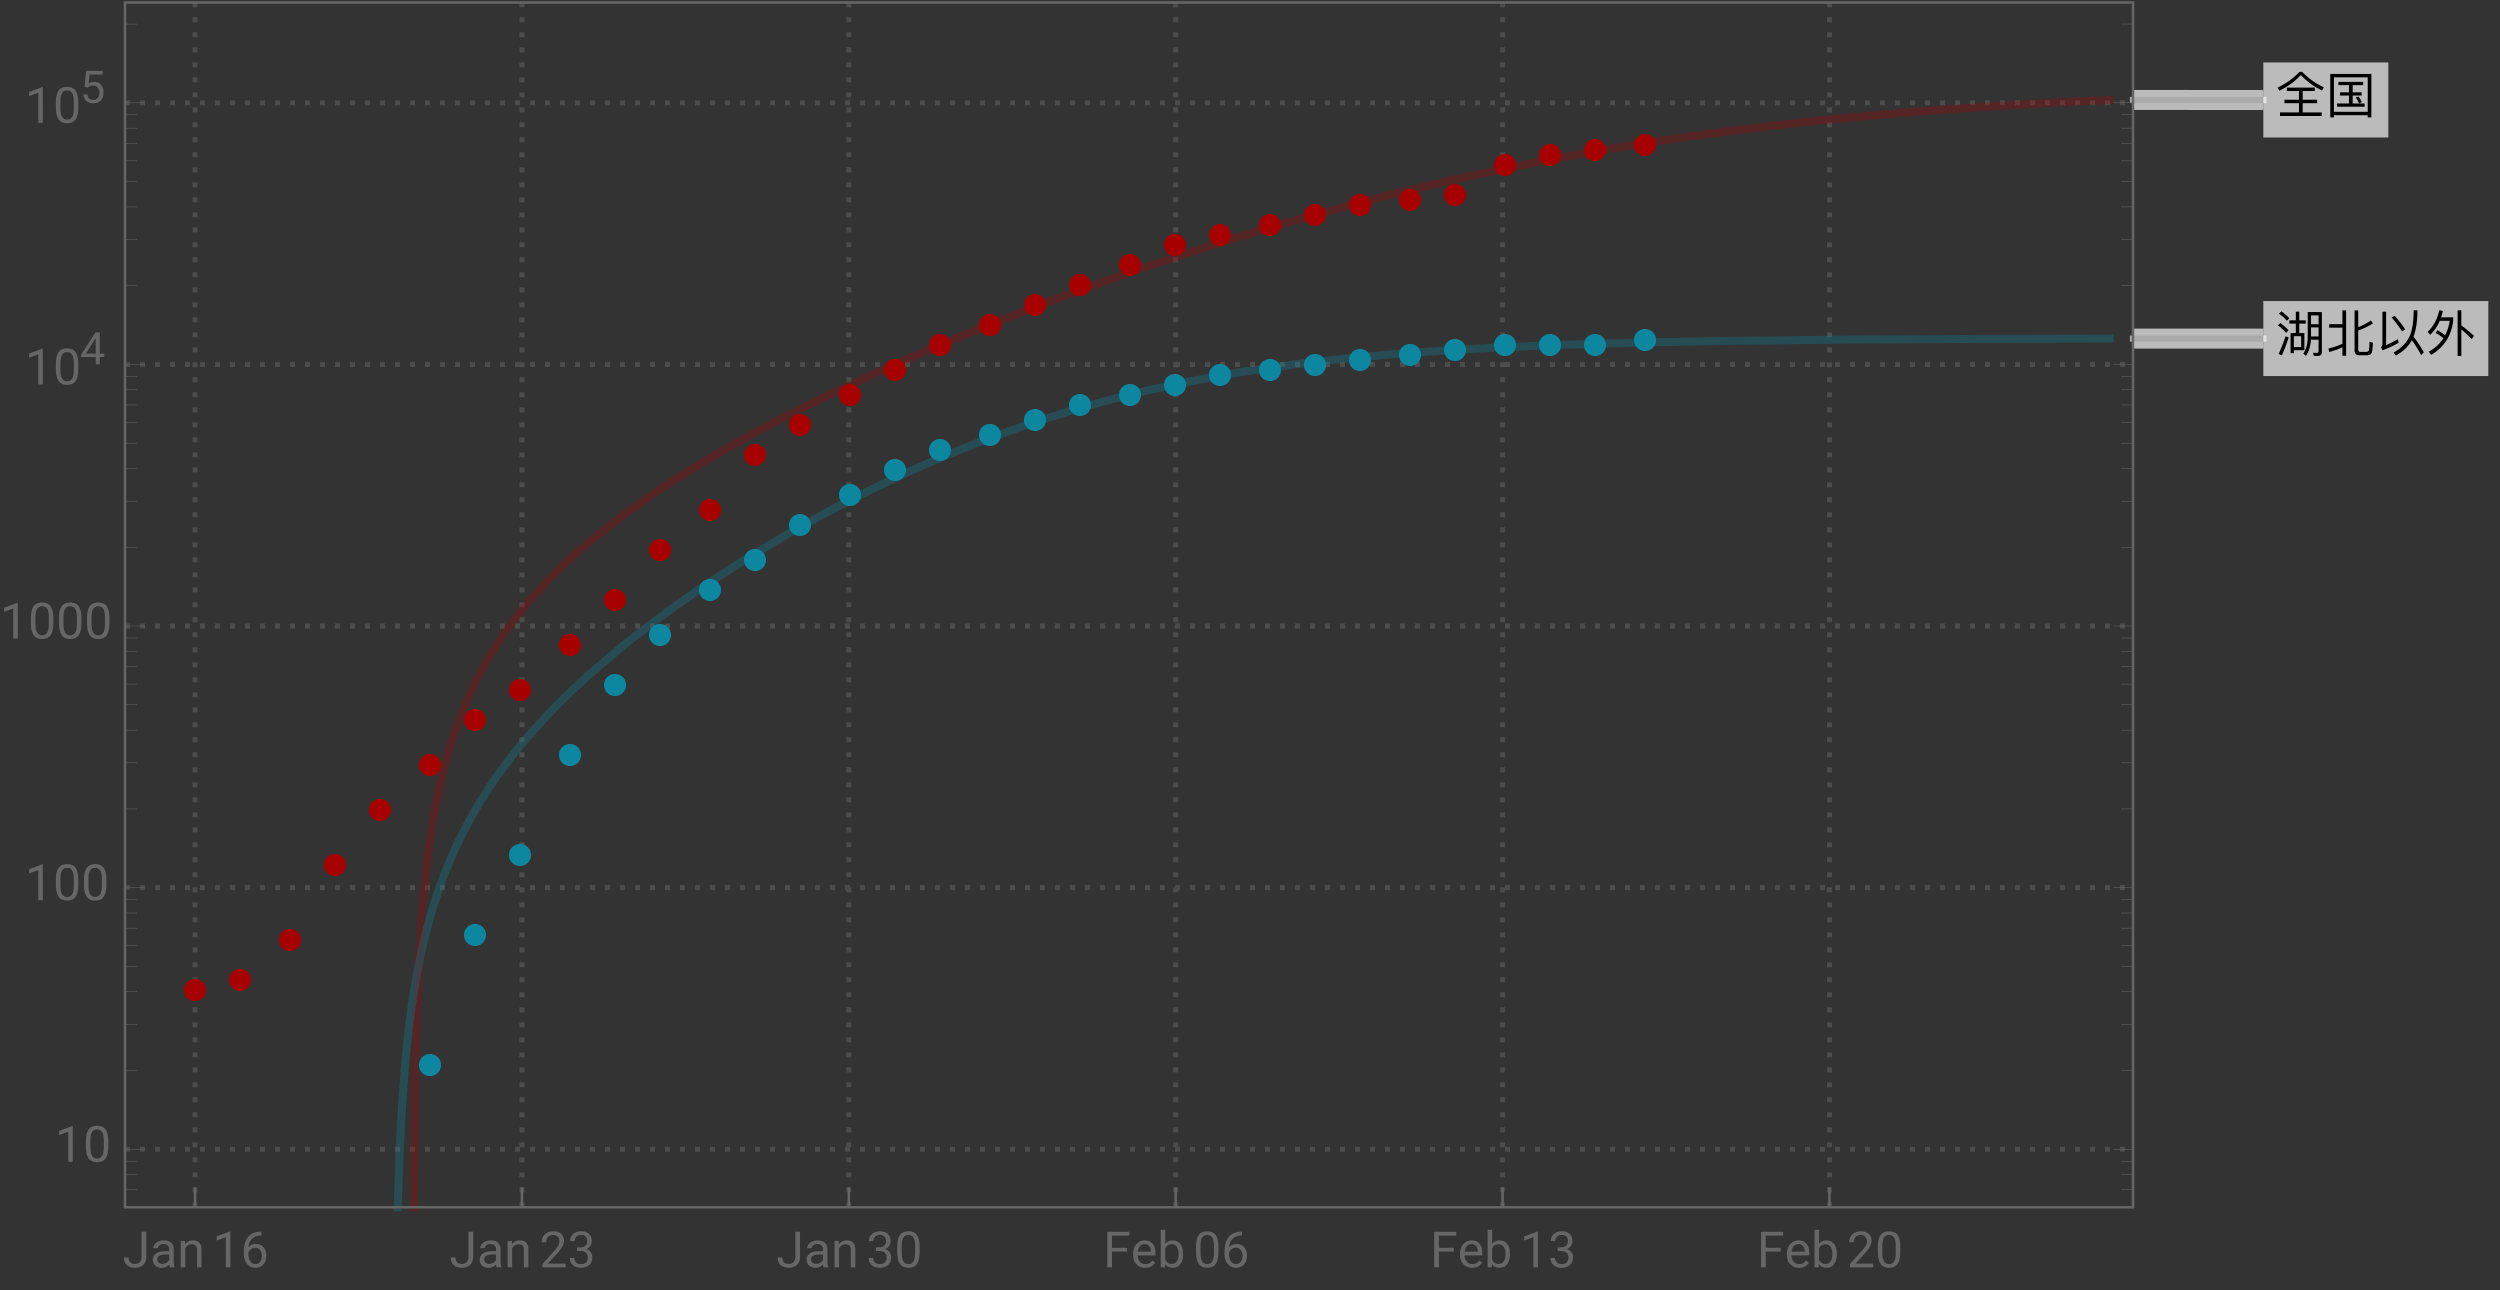 <svg xmlns="http://www.w3.org/2000/svg" xmlns:xlink="http://www.w3.org/1999/xlink" width="500pt" height="344" viewBox="0 0 500 258"><rect x="0" y="0" width="500" height="258" fill="#333333" stroke="none"/><defs><symbol overflow="visible" id="a"><path d="M4.738-8.14C3.578-6.88 2.121-5.82.36-4.97l.352.63C2.48-5.23 3.91-6.282 5-7.49c1.18 1.272 2.59 2.3 4.25 3.1l.36-.64a14.128 14.128 0 01-4.348-3.11zM2.211-4.98v.69h2.418v1.74H1.73v.69h2.9v1.848H.839V.7h8.333v-.71h-3.8v-1.85h2.89v-.692h-2.89V-4.29h2.417v-.691zm0 0"/></symbol><symbol overflow="visible" id="b"><path d="M2.52-6.121v.652h2.109v1.438h-1.79v.64h1.79v1.59H2.25v.66h5.512v-.66h-2.39v-1.59H7.16v-.64H5.371V-5.47H7.47v-.652zm6.59-1.59H.89V.98h.731V.55H8.38v.43h.73zM1.62-.129V-7.03h6.76v6.9zm4.93-3.05l-.57.19c.238.329.46.72.66 1.169l.558-.258A6.323 6.323 0 006.55-3.18zm0 0"/></symbol><symbol overflow="visible" id="c"><path d="M7.04-4.73h1.51v1.808H7.04zm1.51-.63H7.04v-1.78h1.51zM7.02-2.28h1.53v2.22c0 .278-.12.43-.35.43-.24 0-.49-.02-.759-.043l.168.64h.79C8.94.969 9.21.7 9.21.173V-7.8H6.379v5.082C6.359-1.422 6.07-.339 5.5.5l.52.46c.59-.839.921-1.92 1-3.241zm-5.9-5.67l-.492.46c.68.5 1.21.977 1.59 1.419l.5-.489A11.92 11.92 0 001.12-7.95zm-.2 2.34l-.491.46c.691.53 1.231 1.03 1.621 1.49l.5-.488c-.44-.48-.991-.973-1.628-1.461zm1.03 2.649A33.47 33.47 0 01.56.58l.652.28c.5-1.12.95-2.308 1.36-3.57zm3.762-.64H4.69V-5.5h1.297v-.648H4.691v-1.73H4v1.73H2.7v.648H4v1.898H2.95V.41h.66v-.59h2.1zM3.61-.801v-2.18h1.46V-.8zm0 0"/></symbol><symbol overflow="visible" id="d"><path d="M3.32-8.14v2.769H.672v.691H3.32v3.211c-.89.418-1.82.739-2.8.957L.69.2c.93-.258 1.809-.57 2.63-.949V.93h.738v-9.07zM8.22.84c.43 0 .73-.121.89-.36.16-.25.262-.96.32-2.128l-.679-.223c-.031 1.02-.09 1.61-.172 1.793C8.48.078 8.32.16 8.102.16h-1.25c-.25 0-.372-.148-.372-.43v-3.84c.93-.32 1.91-.788 2.95-1.421l-.418-.59c-.82.57-1.66 1.012-2.532 1.332v-3.352h-.73v7.98c0 .661.309 1 .941 1zm0 0"/></symbol><symbol overflow="visible" id="e"><path d="M3.77-7.078l-.598.367C4.05-5.68 4.738-4.75 5.25-3.91l.61-.417c-.481-.781-1.18-1.703-2.09-2.75zM7.21-2.18C7.97-1.129 8.579-.14 9.05.8l.552-.55a22.006 22.006 0 00-2.07-3.121c.058-.149.109-.3.16-.45.417-1.32.628-2.917.628-4.82h-.75c-.011 1.93-.218 3.52-.64 4.77-.551 1.48-1.68 2.7-3.38 3.68l.481.59C5.488.058 6.551-.97 7.211-2.18zM1.29-.14c1.17-.43 2.269-.938 3.288-1.532l-.2-.7c-.769.462-1.538.852-2.32 1.173v-6.68H1.32v6.508c0 .23-.09.41-.27.55zm0 0"/></symbol><symbol overflow="visible" id="f"><path d="M6.36-8.148V.988h.742v-5.316c.578.457 1.27 1.11 2.09 1.93l.437-.66c-.86-.77-1.7-1.462-2.527-2.07v-3.02zM2.32-4.18l-.379.559A7.882 7.882 0 013.52-2.56C2.82-1.48 1.84-.579.59.141l.488.609C3.68-.8 5.141-3.09 5.48-6.121v-.629H3.05c.141-.41.259-.84.36-1.29l-.719-.12c-.402 1.8-1.18 3.238-2.32 4.3l.488.61c.801-.738 1.45-1.672 1.93-2.809h1.98a9.025 9.025 0 01-.917 2.93 8.296 8.296 0 00-1.532-1.05zm0 0"/></symbol><symbol overflow="visible" id="g"><path d="M3.805-7.11h.941v5.036c0 .68-.203 1.21-.613 1.597-.406.383-.953.575-1.633.575-.707 0-1.258-.18-1.648-.543-.395-.36-.594-.867-.594-1.516h.937c0 .406.114.723.336.95.223.23.547.343.969.343.387 0 .7-.121.941-.367.239-.246.36-.586.364-1.028zm0 0"/></symbol><symbol overflow="visible" id="h"><path d="M3.945 0c-.05-.105-.093-.29-.125-.555-.422.434-.922.653-1.507.653-.52 0-.946-.149-1.282-.442a1.438 1.438 0 01-.5-1.12c0-.552.211-.977.63-1.282.417-.305 1.007-.457 1.765-.457h.879v-.414c0-.317-.094-.567-.285-.754-.188-.188-.465-.281-.833-.281-.324 0-.593.082-.812.242-.219.164-.328.36-.328.59H.64c0-.262.093-.516.28-.762.188-.246.442-.441.763-.582.32-.145.671-.219 1.054-.219.61 0 1.086.153 1.434.457.344.305.523.727.535 1.258v2.434c0 .484.063.87.184 1.156V0zm-1.5-.688c.285 0 .555-.074.805-.218a1.35 1.35 0 00.555-.574v-1.083h-.711c-1.106 0-1.656.325-1.656.97 0 .284.093.507.28.663.188.16.43.243.727.243zm0 0"/></symbol><symbol overflow="visible" id="i"><path d="M1.54-5.281l.026.664a1.93 1.93 0 011.582-.766c1.118 0 1.68.633 1.692 1.89V0h-.902v-3.496c-.004-.379-.094-.664-.262-.844-.172-.183-.438-.273-.801-.273-.293 0-.55.078-.77.234a1.59 1.59 0 00-.52.613V0h-.9v-5.281zm0 0"/></symbol><symbol overflow="visible" id="j"><path d="M3.559 0h-.907v-6.02l-1.824.668v-.82l2.59-.973h.14zm0 0"/></symbol><symbol overflow="visible" id="k"><path d="M4.137-7.113v.765h-.168c-.703.012-1.262.223-1.68.625-.414.403-.656.973-.723 1.703.375-.43.887-.644 1.536-.644.617 0 1.113.219 1.48.656.371.438.555 1 .555 1.688 0 .734-.2 1.32-.598 1.757-.398.442-.934.66-1.605.66-.68 0-1.23-.261-1.653-.784C.855-1.212.645-1.883.645-2.704v-.348c0-1.308.277-2.308.835-3 .56-.691 1.391-1.047 2.497-1.062zM2.949-3.91c-.308 0-.594.09-.855.277a1.446 1.446 0 00-.54.7v.331c0 .586.13 1.059.395 1.414.262.36.59.54.985.54.406 0 .726-.153.96-.45.231-.3.348-.691.348-1.175 0-.489-.117-.887-.351-1.188a1.14 1.14 0 00-.942-.45zm0 0"/></symbol><symbol overflow="visible" id="l"><path d="M5.25 0H.59v-.648l2.46-2.735c.364-.414.618-.75.755-1.008.14-.257.21-.527.21-.804 0-.371-.113-.676-.34-.914-.222-.239-.523-.356-.898-.356-.449 0-.797.13-1.047.383-.25.254-.37.613-.37 1.066H.452c0-.652.211-1.183.633-1.586.422-.402.984-.605 1.691-.605.66 0 1.184.172 1.567.52.386.347.578.808.578 1.382 0 .703-.445 1.535-1.336 2.5L1.68-.738h3.57zm0 0"/></symbol><symbol overflow="visible" id="m"><path d="M1.906-3.992h.676c.426-.008.762-.121 1.008-.34.242-.219.363-.512.363-.883 0-.832-.414-1.25-1.242-1.25-.39 0-.703.113-.938.336-.23.223-.347.516-.347.887H.523c0-.563.204-1.031.618-1.406.41-.372.933-.559 1.57-.559.672 0 1.195.176 1.578.531.379.356.57.848.57 1.48 0 .31-.101.61-.3.9a1.81 1.81 0 01-.817.648c.39.125.692.328.903.617.214.285.32.636.32 1.047 0 .64-.207 1.144-.625 1.52-.418.374-.957.562-1.625.562s-1.211-.18-1.63-.543c-.417-.36-.624-.836-.624-1.43h.906c0 .375.121.672.367.898.243.227.57.336.98.336.438 0 .77-.113 1-.34.231-.23.349-.554.349-.98 0-.414-.125-.734-.383-.953-.254-.223-.618-.336-1.098-.344h-.676zm0 0"/></symbol><symbol overflow="visible" id="n"><path d="M5.047-3.031c0 1.058-.18 1.844-.54 2.36-.362.51-.925.769-1.694.769-.758 0-1.32-.25-1.684-.754C.766-1.16.574-1.91.562-2.91v-1.207c0-1.043.18-1.82.54-2.328.363-.508.93-.762 1.703-.762.765 0 1.328.246 1.687.734.36.489.547 1.246.555 2.27zm-.902-1.235c0-.765-.106-1.324-.32-1.675-.216-.348-.555-.524-1.02-.524-.465 0-.801.176-1.012.524-.211.347-.32.882-.328 1.605v1.445c0 .77.113 1.336.336 1.704.222.367.558.546 1.012.546.445 0 .777-.171.992-.515.218-.344.332-.89.34-1.633zm0 0"/></symbol><symbol overflow="visible" id="o"><path d="M4.746-3.14H1.762V0H.824v-7.11H5.23v.774H1.762v2.43h2.984zm0 0"/></symbol><symbol overflow="visible" id="p"><path d="M2.875.098c-.715 0-1.297-.235-1.746-.707-.45-.47-.676-1.098-.676-1.887v-.164c0-.524.102-.992.3-1.406.2-.41.481-.735.84-.965.36-.235.75-.352 1.173-.352.687 0 1.218.227 1.601.68.38.453.57 1.101.57 1.945v.375H1.36c.012.52.164.942.454 1.262.292.32.664.48 1.113.48.316 0 .59-.062.808-.195.223-.129.414-.3.582-.516l.551.43c-.441.68-1.105 1.02-1.992 1.02zm-.11-4.739a1.21 1.21 0 00-.921.399c-.246.265-.399.64-.457 1.117H4.03v-.07c-.023-.457-.148-.813-.367-1.067-.223-.25-.523-.379-.898-.379zm0 0"/></symbol><symbol overflow="visible" id="q"><path d="M5.156-2.582c0 .809-.187 1.453-.554 1.945-.372.489-.872.735-1.497.735-.667 0-1.183-.235-1.546-.707L1.516 0H.684v-7.5h.902v2.797c.367-.453.867-.68 1.508-.68.64 0 1.148.246 1.511.73.368.485.551 1.15.551 1.993zm-.902-.106c0-.613-.121-1.09-.356-1.421-.238-.336-.582-.504-1.027-.504-.598 0-1.023.277-1.285.828V-1.5c.277.555.71.832 1.297.832.43 0 .77-.168 1.008-.504.242-.336.363-.84.363-1.516zm0 0"/></symbol><symbol overflow="visible" id="r"><path d="M3.965-2.148h.887v.664h-.887V0h-.817v-1.484H.234v-.48l2.864-4.434h.867zm-2.809 0h1.992v-3.137l-.097.176zm0 0"/></symbol><symbol overflow="visible" id="s"><path d="M.906-3.207l.324-3.191h3.278v.75H1.922l-.195 1.746a2.081 2.081 0 011.07-.278c.582 0 1.043.192 1.387.578.343.387.515.907.515 1.563 0 .66-.18 1.18-.535 1.559-.355.378-.851.566-1.492.566-.567 0-1.027-.156-1.383-.469-.36-.312-.562-.746-.613-1.3h.77c.05.367.179.644.39.828.21.187.492.28.836.28.379 0 .676-.128.89-.386.215-.258.32-.617.32-1.07 0-.426-.112-.77-.347-1.031-.234-.258-.543-.387-.93-.387-.355 0-.632.078-.835.23l-.215.18zm0 0"/></symbol></defs><path d="M39.008 241.46V.5m65.379 240.96V.5m65.375 240.96V.5m65.378 240.96V.5m65.376 240.96V.5m65.379 240.96V.5M25 229.852h401.602M25 177.531h401.602M25 125.207h401.602M25 72.887h401.602M25 20.563h401.602" fill="none" stroke="#666" stroke-opacity=".5" stroke-dasharray="1,2" stroke-miterlimit="3.25"/><path d="M82.781 241.46l.028-6.241.132-12.508.13-8.035.132-5.934.129-4.71.133-3.91.129-3.34.133-2.919.128-2.59.133-2.328.13-2.117.132-1.941.262-3.457.129-1.555.132-1.457.262-2.668.133-1.23.129-1.168.262-2.18.129-1 .128-.961.258-1.813.13-.855.128-.828.258-1.574.125-.754.129-.727.258-1.394.515-2.57.13-.606.128-.586.258-1.137.512-2.129 1.03-3.785.13-.433.129-.43.254-.836.515-1.594 1.027-2.922.13-.343.128-.34.258-.664.516-1.286 1.027-2.394.121-.266.121-.261.239-.52.48-1.012.96-1.918 1.919-3.48.121-.203.117-.203.242-.403.48-.789.958-1.511 1.922-2.817.129-.183.129-.18.261-.36.52-.703 1.039-1.363 2.082-2.562 4.164-4.602.484-.5.485-.492.972-.965 1.942-1.856 3.886-3.457 7.622-6.02 8.265-5.718 7.715-4.797 8.36-4.761 8.206-4.336 7.657-3.797 8.3-3.899 7.75-3.46 8.399-3.579 8.242-3.36 7.692-3.007 8.34-3.133 7.785-2.804 7.632-2.645 8.282-2.746 7.726-2.453 8.375-2.535 8.223-2.367 7.668-2.094 8.316-2.145 7.762-1.886 7.61-1.743 8.257-1.761 7.707-1.536 8.352-1.535 7.8-1.324 7.645-1.195 8.293-1.188 7.742-1.008 8.39-.992 8.235-.875 7.684-.734 8.328-.715 7.777-.598 7.625-.523 8.27-.508 7.719-.418.136-.008.133-.007.27-.016.539-.027 1.078-.051 2.152-.106.137-.008.133-.007.808-.035 1.078-.051.133-.008.137-.008.27-.012.535-.023.136-.008.133-.004.27-.011.136-.008.133-.004.137-.008.133-.008" fill="none" stroke-width="1.6" stroke-linecap="square" stroke="#a60000" stroke-opacity=".3" stroke-miterlimit="3.25"/><path d="M79.563 241.46l.101-3.655.133-3.934.129-3.363.133-2.938.129-2.605.132-2.348.13-2.137.132-1.957.129-1.804.133-1.68.133-1.57.128-1.473.262-2.7.133-1.245.129-1.184.262-2.207.132-1.031.13-.992.261-1.871.133-.883.129-.856.265-1.625.524-2.968.129-.692.133-.672.261-1.293.524-2.41.129-.57.132-.559.262-1.078.524-2.035.129-.477.128-.468.258-.914.516-1.743 1.027-3.183.258-.742.258-.723.512-1.395 1.03-2.601.13-.313.129-.304.254-.606.515-1.172 1.027-2.218 2.06-4.016.241-.438.239-.433.48-.848.96-1.633 1.919-3.05.121-.18.117-.184.242-.359.48-.71.958-1.38 1.922-2.613.258-.344.261-.336.52-.668 1.039-1.304 2.082-2.493 4.164-4.59.121-.125.121-.128.727-.75.972-.989 1.942-1.918 3.886-3.625 7.622-6.48 8.265-6.317 7.715-5.386 8.36-5.39 8.206-4.9 7.657-4.242 8.3-4.273 7.75-3.684 8.399-3.66 8.242-3.257 7.692-2.747 8.34-2.656 7.785-2.191 7.632-1.89 8.282-1.778 7.726-1.422.13-.024.132-.02.262-.046 1.57-.258 2.094-.336 4.187-.625.258-.039.254-.035.516-.07 1.027-.145 2.055-.273 4.113-.516.117-.015.121-.012.238-.031.48-.055.958-.11 1.918-.214 3.836-.403.129-.015.129-.012.261-.027 1.559-.153 2.078-.191 4.16-.363.121-.008.121-.012.727-.058.973-.079 1.937-.148 3.883-.281.121-.008.117-.008.715-.047.95-.062 1.902-.121 3.804-.227.258-.016.262-.015.515-.028 1.032-.058 2.062-.11 4.13-.199.12-.004.121-.007.242-.012.48-.02.966-.043 1.926-.082 3.851-.156.129-.004.133-.004.258-.011.523-.02 1.043-.04 2.09-.07 4.176-.136.242-.008.246-.008.488-.011.973-.032 1.95-.054 3.901-.102.118-.004.12-.004.239-.004.477-.011.957-.024 1.91-.047 3.824-.082h.129l.133-.004.258-.004.52-.011 1.034-.02 2.074-.039 4.145-.074h.121l.121-.004.727-.012.968-.011 1.934-.032 3.871-.054h.133l.129-.004.262-.004.527-.008 1.047-.012 2.097-.027 4.196-.047h.254l.257-.004.516-.004 1.031-.011 6.176-.06h.238l.243-.003 1.441-.012 1.918-.015 3.844-.028h.129l.129-.004h.261l.52-.003 1.043-.008 6.246-.035.121-.004h.367l.485-.004.972-.004 1.945-.012 3.887-.016.121-.003h.356l.476-.004 2.86-.012 3.812-.012.13-.004h.905l1.032-.004 2.07-.007 4.133-.012.12-.004h.845l.964-.004 1.93-.004 3.86-.012h1.078l1.078-.003 2.152-.004h.54l.538-.004h1.348l.27-.004h1.613" fill="none" stroke-width="1.6" stroke-linecap="square" stroke="#0d86a0" stroke-opacity=".3" stroke-miterlimit="3.25"/><path d="M426.602 19.992h10.468l1.274.004h14.32" fill="none" stroke-width="4" stroke-linejoin="round" stroke="#fff" stroke-opacity=".667" stroke-miterlimit="3.25"/><path d="M426.602 19.992h10.468l1.274.004h14.32" fill="none" stroke-width="1.25" stroke-linecap="square" stroke="#aaa" stroke-miterlimit="3.25"/><path d="M477.664 12.496v15h-25v-15zm0 0" fill="#fff" fill-opacity=".667"/><use xlink:href="#a" x="455.164" y="22.494"/><use xlink:href="#b" x="465.164" y="22.494"/><path d="M426.602 67.715h26.062" fill="none" stroke-width="4" stroke-linejoin="round" stroke="#fff" stroke-opacity=".667" stroke-miterlimit="3.25"/><path d="M426.602 67.715h26.062" fill="none" stroke-width="1.25" stroke-linecap="square" stroke="#aaa" stroke-miterlimit="3.25"/><path d="M497.664 60.215v15h-45v-15zm0 0" fill="#fff" fill-opacity=".667"/><use xlink:href="#c" x="455.164" y="70.214"/><use xlink:href="#d" x="465.164" y="70.214"/><use xlink:href="#e" x="475.164" y="70.214"/><use xlink:href="#f" x="485.164" y="70.214"/><path d="M41.207 198c0-.586-.23-1.148-.645-1.563a2.208 2.208 0 00-1.562-.644 2.21 2.21 0 00-1.563.644 2.208 2.208 0 00-.644 1.563c0 .586.23 1.148.645 1.563.414.414.976.644 1.562.644a2.21 2.21 0 001.563-.644 2.21 2.21 0 00.644-1.563zm9-2c0-.586-.23-1.148-.645-1.563a2.208 2.208 0 00-1.562-.644 2.21 2.21 0 00-1.563.644 2.208 2.208 0 00-.644 1.563c0 .586.23 1.148.645 1.563.414.414.976.644 1.562.644a2.21 2.21 0 001.563-.644 2.21 2.21 0 00.644-1.563zm10-8c0-.586-.23-1.148-.645-1.563a2.208 2.208 0 00-1.562-.644 2.21 2.21 0 00-1.563.644 2.208 2.208 0 00-.644 1.563c0 .586.23 1.148.645 1.563.414.414.976.644 1.562.644a2.21 2.21 0 001.563-.644 2.21 2.21 0 00.644-1.563zm9-15a2.21 2.21 0 00-.644-1.563 2.208 2.208 0 00-1.563-.644 2.21 2.21 0 00-1.563.644 2.208 2.208 0 00-.644 1.563c0 .586.23 1.148.644 1.563.415.414.977.644 1.563.644s1.148-.23 1.563-.644a2.21 2.21 0 00.644-1.563zm9-11a2.21 2.21 0 00-.644-1.563 2.208 2.208 0 00-1.563-.644 2.21 2.21 0 00-1.563.644 2.208 2.208 0 00-.644 1.563c0 .586.23 1.148.644 1.563.415.414.977.644 1.563.644s1.148-.23 1.563-.644a2.21 2.21 0 00.644-1.563zm10-9a2.21 2.21 0 00-.644-1.563 2.208 2.208 0 00-1.563-.644 2.21 2.21 0 00-1.563.644 2.208 2.208 0 00-.644 1.563c0 .586.23 1.148.644 1.563.415.414.977.644 1.563.644s1.148-.23 1.563-.644a2.21 2.21 0 00.644-1.563zm9-9a2.21 2.21 0 00-.644-1.563 2.208 2.208 0 00-1.563-.644 2.21 2.21 0 00-1.563.644 2.208 2.208 0 00-.644 1.563c0 .586.23 1.148.644 1.563.415.414.977.644 1.563.644s1.148-.23 1.563-.644a2.21 2.21 0 00.644-1.563zm9-6a2.21 2.21 0 00-.644-1.563 2.208 2.208 0 00-1.563-.644 2.21 2.21 0 00-1.563.644 2.208 2.208 0 00-.644 1.563c0 .586.23 1.148.644 1.563.415.414.977.644 1.563.644s1.148-.23 1.563-.644a2.21 2.21 0 00.644-1.563zm10-9a2.21 2.21 0 00-.644-1.563 2.208 2.208 0 00-1.563-.644 2.21 2.21 0 00-1.563.644 2.208 2.208 0 00-.644 1.563c0 .586.23 1.148.644 1.563.415.414.977.644 1.563.644s1.148-.23 1.563-.644a2.21 2.21 0 00.644-1.563zm9-9a2.21 2.21 0 00-.644-1.563 2.208 2.208 0 00-1.563-.644 2.21 2.21 0 00-1.563.644 2.208 2.208 0 00-.644 1.563c0 .586.23 1.148.644 1.563.415.414.977.644 1.563.644s1.148-.23 1.563-.644a2.21 2.21 0 00.644-1.563zm9-10a2.21 2.21 0 00-.644-1.563 2.208 2.208 0 00-1.563-.644 2.21 2.21 0 00-1.563.644 2.208 2.208 0 00-.644 1.563c0 .586.23 1.148.644 1.563.415.414.977.644 1.563.644s1.148-.23 1.563-.644a2.21 2.21 0 00.644-1.563zm10-8a2.21 2.21 0 00-.644-1.563 2.208 2.208 0 00-1.563-.644 2.21 2.21 0 00-1.563.644 2.208 2.208 0 00-.644 1.563c0 .586.23 1.148.644 1.563.415.414.977.644 1.563.644s1.148-.23 1.563-.644a2.21 2.21 0 00.644-1.563zm9-11a2.21 2.21 0 00-.644-1.563 2.208 2.208 0 00-1.563-.644 2.21 2.21 0 00-1.563.644 2.208 2.208 0 00-.644 1.563c0 .586.23 1.148.644 1.563.415.414.977.644 1.563.644s1.148-.23 1.563-.644a2.21 2.21 0 00.644-1.563zm9-6a2.21 2.21 0 00-.644-1.563 2.208 2.208 0 00-1.563-.644 2.21 2.21 0 00-1.563.644 2.208 2.208 0 00-.644 1.563c0 .586.23 1.148.644 1.563.415.414.977.644 1.563.644s1.148-.23 1.563-.644a2.21 2.21 0 00.644-1.563zm10-6a2.21 2.21 0 00-.644-1.563 2.208 2.208 0 00-1.563-.644 2.21 2.21 0 00-1.563.644 2.208 2.208 0 00-.644 1.563c0 .586.23 1.148.644 1.563.415.414.977.644 1.563.644s1.148-.23 1.563-.644a2.21 2.21 0 00.644-1.563zm9-5a2.21 2.21 0 00-.644-1.563 2.208 2.208 0 00-1.563-.644 2.21 2.21 0 00-1.563.644 2.208 2.208 0 00-.644 1.563c0 .586.23 1.148.644 1.563.415.414.977.644 1.563.644s1.148-.23 1.563-.644a2.21 2.21 0 00.644-1.563zm9-5a2.21 2.21 0 00-.644-1.563 2.208 2.208 0 00-1.563-.644 2.21 2.21 0 00-1.563.644 2.208 2.208 0 00-.644 1.563c0 .586.23 1.148.644 1.563.415.414.977.644 1.563.644s1.148-.23 1.563-.644a2.21 2.21 0 00.644-1.563zm10-4a2.21 2.21 0 00-.644-1.563 2.208 2.208 0 00-1.563-.644c-.586 0-1.148.23-1.563.645a2.208 2.208 0 00-.644 1.562c0 .586.23 1.148.644 1.563.415.414.977.644 1.563.644s1.148-.23 1.563-.644a2.21 2.21 0 00.644-1.563zm9-4a2.21 2.21 0 00-.644-1.563 2.208 2.208 0 00-1.563-.644c-.586 0-1.148.23-1.563.645a2.208 2.208 0 00-.644 1.562c0 .586.23 1.148.644 1.563.415.414.977.644 1.563.644s1.148-.23 1.563-.645c.414-.414.644-.976.644-1.562zm9-4a2.21 2.21 0 00-.644-1.563 2.208 2.208 0 00-1.563-.644c-.586 0-1.148.23-1.563.645a2.208 2.208 0 00-.644 1.562c0 .586.23 1.148.644 1.563.415.414.977.644 1.563.644s1.148-.23 1.563-.645c.414-.414.644-.976.644-1.562zm10-4a2.21 2.21 0 00-.644-1.563 2.208 2.208 0 00-1.563-.644c-.586 0-1.148.23-1.563.645a2.208 2.208 0 00-.644 1.562c0 .586.23 1.148.644 1.563.415.414.977.644 1.563.644s1.148-.23 1.563-.645c.414-.414.644-.976.644-1.562zm9-4a2.21 2.21 0 00-.644-1.563 2.208 2.208 0 00-1.563-.644c-.586 0-1.148.23-1.563.645a2.208 2.208 0 00-.644 1.562c0 .586.23 1.148.644 1.563.415.414.977.644 1.563.644s1.148-.23 1.563-.645c.414-.414.644-.976.644-1.562zm9-2a2.21 2.21 0 00-.644-1.563 2.208 2.208 0 00-1.563-.644c-.586 0-1.148.23-1.563.645a2.208 2.208 0 00-.644 1.562c0 .586.23 1.148.644 1.563.415.414.977.644 1.563.644s1.148-.23 1.563-.645c.414-.414.644-.976.644-1.562zm10-2a2.21 2.21 0 00-.644-1.563 2.208 2.208 0 00-1.563-.644c-.586 0-1.148.23-1.563.645a2.208 2.208 0 00-.644 1.562c0 .586.23 1.148.644 1.563.415.414.977.644 1.563.644s1.148-.23 1.563-.645c.414-.414.644-.976.644-1.562zm9-2a2.21 2.21 0 00-.644-1.563 2.208 2.208 0 00-1.563-.644c-.586 0-1.148.23-1.563.645a2.208 2.208 0 00-.644 1.562c0 .586.23 1.148.644 1.563.415.414.977.644 1.563.644s1.148-.23 1.563-.645c.414-.414.644-.976.644-1.562zm9-2a2.21 2.21 0 00-.644-1.563 2.208 2.208 0 00-1.563-.644c-.586 0-1.148.23-1.563.645a2.208 2.208 0 00-.644 1.562c0 .586.23 1.148.644 1.563.415.414.977.644 1.563.644s1.148-.23 1.563-.645c.414-.414.644-.976.644-1.562zm10-1a2.21 2.21 0 00-.644-1.563 2.208 2.208 0 00-1.563-.644c-.586 0-1.148.23-1.563.645a2.208 2.208 0 00-.644 1.562c0 .586.23 1.148.644 1.563.415.414.977.644 1.563.644s1.148-.23 1.563-.645c.414-.414.644-.976.644-1.562zm9-1a2.21 2.21 0 00-.644-1.563 2.208 2.208 0 00-1.563-.644c-.586 0-1.148.23-1.563.645a2.208 2.208 0 00-.644 1.562c0 .586.23 1.148.644 1.563.415.414.977.644 1.563.644s1.148-.23 1.563-.645c.414-.414.644-.976.644-1.562zm10-6a2.21 2.21 0 00-.644-1.563 2.208 2.208 0 00-1.563-.644c-.586 0-1.148.23-1.563.645a2.208 2.208 0 00-.644 1.562c0 .586.23 1.148.644 1.563.415.414.977.644 1.563.644s1.148-.23 1.563-.645c.414-.414.644-.976.644-1.562zm9-2a2.21 2.21 0 00-.644-1.563 2.208 2.208 0 00-1.563-.644c-.586 0-1.148.23-1.563.645a2.208 2.208 0 00-.644 1.562c0 .586.23 1.148.644 1.563.415.414.977.644 1.563.644s1.148-.23 1.563-.645c.414-.414.644-.976.644-1.562zm9-1a2.21 2.21 0 00-.644-1.563 2.208 2.208 0 00-1.563-.644c-.586 0-1.148.23-1.563.645a2.208 2.208 0 00-.644 1.562c0 .586.23 1.148.644 1.563.415.414.977.644 1.563.644s1.148-.23 1.563-.645c.414-.414.644-.976.644-1.562zm10-1a2.21 2.21 0 00-.644-1.563 2.208 2.208 0 00-1.563-.644c-.586 0-1.148.23-1.563.645a2.208 2.208 0 00-.644 1.562c0 .586.23 1.148.644 1.563.415.414.977.644 1.563.644s1.148-.23 1.563-.645c.414-.414.644-.976.644-1.562zm0 0" fill-rule="evenodd" fill="#a60000"/><path d="M88.207 213a2.21 2.21 0 00-.644-1.563 2.208 2.208 0 00-1.563-.644 2.21 2.21 0 00-1.563.644 2.208 2.208 0 00-.644 1.563c0 .586.23 1.148.644 1.563.415.414.977.644 1.563.644s1.148-.23 1.563-.644a2.21 2.21 0 00.644-1.563zm9-26a2.21 2.21 0 00-.644-1.563 2.208 2.208 0 00-1.563-.644 2.21 2.21 0 00-1.563.644 2.208 2.208 0 00-.644 1.563c0 .586.23 1.148.644 1.563.415.414.977.644 1.563.644s1.148-.23 1.563-.644a2.21 2.21 0 00.644-1.563zm9-16a2.21 2.21 0 00-.644-1.563 2.208 2.208 0 00-1.563-.644 2.21 2.21 0 00-1.563.644 2.208 2.208 0 00-.644 1.563c0 .586.23 1.148.644 1.563.415.414.977.644 1.563.644s1.148-.23 1.563-.644a2.21 2.21 0 00.644-1.563zm10-20a2.21 2.21 0 00-.644-1.563 2.208 2.208 0 00-1.563-.644 2.21 2.21 0 00-1.563.644 2.208 2.208 0 00-.644 1.563c0 .586.23 1.148.644 1.563.415.414.977.644 1.563.644s1.148-.23 1.563-.644a2.21 2.21 0 00.644-1.563zm9-14a2.21 2.21 0 00-.644-1.563 2.208 2.208 0 00-1.563-.644 2.21 2.21 0 00-1.563.644 2.208 2.208 0 00-.644 1.563c0 .586.23 1.148.644 1.563.415.414.977.644 1.563.644s1.148-.23 1.563-.644a2.21 2.21 0 00.644-1.563zm9-10a2.21 2.21 0 00-.644-1.563 2.208 2.208 0 00-1.563-.644 2.21 2.21 0 00-1.563.644 2.208 2.208 0 00-.644 1.563c0 .586.23 1.148.644 1.563.415.414.977.644 1.563.644s1.148-.23 1.563-.644a2.21 2.21 0 00.644-1.563zm10-9a2.21 2.21 0 00-.644-1.563 2.208 2.208 0 00-1.563-.644 2.21 2.21 0 00-1.563.644 2.208 2.208 0 00-.644 1.563c0 .586.23 1.148.644 1.563.415.414.977.644 1.563.644s1.148-.23 1.563-.644a2.21 2.21 0 00.644-1.563zm9-6a2.21 2.21 0 00-.644-1.563 2.208 2.208 0 00-1.563-.644 2.21 2.21 0 00-1.563.644 2.208 2.208 0 00-.644 1.563c0 .586.23 1.148.644 1.563.415.414.977.644 1.563.644s1.148-.23 1.563-.644a2.21 2.21 0 00.644-1.563zm9-7a2.21 2.21 0 00-.644-1.563 2.208 2.208 0 00-1.563-.644 2.21 2.21 0 00-1.563.644 2.208 2.208 0 00-.644 1.563c0 .586.23 1.148.644 1.563.415.414.977.644 1.563.644s1.148-.23 1.563-.644a2.21 2.21 0 00.644-1.563zm10-6a2.21 2.21 0 00-.644-1.563 2.208 2.208 0 00-1.563-.644 2.21 2.21 0 00-1.563.644 2.208 2.208 0 00-.644 1.563c0 .586.23 1.148.644 1.563.415.414.977.644 1.563.644s1.148-.23 1.563-.644a2.21 2.21 0 00.644-1.563zm9-5a2.21 2.21 0 00-.644-1.563 2.208 2.208 0 00-1.563-.644 2.21 2.21 0 00-1.563.644 2.208 2.208 0 00-.644 1.563c0 .586.23 1.148.644 1.563.415.414.977.644 1.563.644s1.148-.23 1.563-.644a2.21 2.21 0 00.644-1.563zm9-4a2.21 2.21 0 00-.644-1.563 2.208 2.208 0 00-1.563-.644 2.21 2.21 0 00-1.563.644 2.208 2.208 0 00-.644 1.563c0 .586.23 1.148.644 1.563.415.414.977.644 1.563.644s1.148-.23 1.563-.644a2.21 2.21 0 00.644-1.563zm10-3a2.21 2.21 0 00-.644-1.563 2.208 2.208 0 00-1.563-.644 2.21 2.21 0 00-1.563.644 2.208 2.208 0 00-.644 1.563c0 .586.23 1.148.644 1.563.415.414.977.644 1.563.644s1.148-.23 1.563-.644a2.21 2.21 0 00.644-1.563zm9-3a2.21 2.21 0 00-.644-1.563 2.208 2.208 0 00-1.563-.644 2.21 2.21 0 00-1.563.644 2.208 2.208 0 00-.644 1.563c0 .586.23 1.148.644 1.563.415.414.977.644 1.563.644s1.148-.23 1.563-.644a2.21 2.21 0 00.644-1.563zm9-3a2.21 2.21 0 00-.644-1.563 2.208 2.208 0 00-1.563-.644 2.21 2.21 0 00-1.563.644 2.208 2.208 0 00-.644 1.563c0 .586.23 1.148.644 1.563.415.414.977.644 1.563.644s1.148-.23 1.563-.644a2.21 2.21 0 00.644-1.563zm10-2a2.21 2.21 0 00-.644-1.563 2.208 2.208 0 00-1.563-.644 2.21 2.21 0 00-1.563.644 2.208 2.208 0 00-.644 1.563c0 .586.23 1.148.644 1.563.415.414.977.644 1.563.644s1.148-.23 1.563-.644a2.21 2.21 0 00.644-1.563zm9-2a2.21 2.21 0 00-.644-1.563 2.208 2.208 0 00-1.563-.644 2.21 2.21 0 00-1.563.644 2.208 2.208 0 00-.644 1.563c0 .586.23 1.148.644 1.563.415.414.977.644 1.563.644s1.148-.23 1.563-.644a2.21 2.21 0 00.644-1.563zm9-2a2.21 2.21 0 00-.644-1.563 2.208 2.208 0 00-1.563-.644 2.21 2.21 0 00-1.563.644 2.208 2.208 0 00-.644 1.563c0 .586.23 1.148.644 1.563.415.414.977.644 1.563.644s1.148-.23 1.563-.644a2.21 2.21 0 00.644-1.563zm10-1a2.21 2.21 0 00-.644-1.563 2.208 2.208 0 00-1.563-.644 2.21 2.21 0 00-1.563.644 2.208 2.208 0 00-.644 1.563c0 .586.23 1.148.644 1.563.415.414.977.644 1.563.644s1.148-.23 1.563-.644a2.21 2.21 0 00.644-1.563zm9-1a2.21 2.21 0 00-.644-1.563 2.208 2.208 0 00-1.563-.644 2.21 2.21 0 00-1.563.644 2.208 2.208 0 00-.644 1.563c0 .586.23 1.148.644 1.563.415.414.977.644 1.563.644s1.148-.23 1.563-.644a2.21 2.21 0 00.644-1.563zm9-1a2.21 2.21 0 00-.644-1.563 2.208 2.208 0 00-1.563-.644 2.21 2.21 0 00-1.563.644 2.208 2.208 0 00-.644 1.563c0 .586.23 1.148.644 1.563.415.414.977.644 1.563.644s1.148-.23 1.563-.644a2.21 2.21 0 00.644-1.563zm10-1a2.21 2.21 0 00-.644-1.563 2.208 2.208 0 00-1.563-.644 2.21 2.21 0 00-1.563.644 2.208 2.208 0 00-.644 1.563c0 .586.23 1.148.644 1.563.415.414.977.644 1.563.644s1.148-.23 1.563-.644a2.21 2.21 0 00.644-1.563zm9-1a2.21 2.21 0 00-.644-1.563 2.208 2.208 0 00-1.563-.644 2.21 2.21 0 00-1.563.644 2.208 2.208 0 00-.644 1.563c0 .586.23 1.148.644 1.563.415.414.977.644 1.563.644s1.148-.23 1.563-.644a2.21 2.21 0 00.644-1.563zm10-1a2.21 2.21 0 00-.644-1.563 2.208 2.208 0 00-1.563-.644 2.21 2.21 0 00-1.563.644 2.208 2.208 0 00-.644 1.563c0 .586.23 1.148.644 1.563.415.414.977.644 1.563.644s1.148-.23 1.563-.644a2.21 2.21 0 00.644-1.563zm9 0a2.21 2.21 0 00-.644-1.563 2.208 2.208 0 00-1.563-.644 2.21 2.21 0 00-1.563.644 2.208 2.208 0 00-.644 1.563c0 .586.23 1.148.644 1.563.415.414.977.644 1.563.644s1.148-.23 1.563-.644a2.21 2.21 0 00.644-1.563zm9 0a2.21 2.21 0 00-.644-1.563 2.208 2.208 0 00-1.563-.644 2.21 2.21 0 00-1.563.644 2.208 2.208 0 00-.644 1.563c0 .586.23 1.148.644 1.563.415.414.977.644 1.563.644s1.148-.23 1.563-.644a2.21 2.21 0 00.644-1.563zm10-1a2.21 2.21 0 00-.644-1.563 2.208 2.208 0 00-1.563-.644 2.21 2.21 0 00-1.563.644 2.208 2.208 0 00-.644 1.563c0 .586.23 1.148.644 1.563.415.414.977.644 1.563.644s1.148-.23 1.563-.644a2.21 2.21 0 00.644-1.563zm0 0" fill-rule="evenodd" fill="#0d86a0"/><path d="M426.602 241.46H25m0 0V.5m0 0h401.602m0 0v240.96" fill="none" stroke-width=".5" stroke-linecap="square" stroke="#666" stroke-miterlimit="3.25"/><path d="M39.008 241.46v-4" fill="none" stroke-width=".5" stroke="#666" stroke-miterlimit="3.25"/><g fill="#666"><use xlink:href="#g" x="24.509" y="253.46"/><use xlink:href="#h" x="30.027" y="253.46"/><use xlink:href="#i" x="35.466" y="253.46"/></g><g fill="#666"><use xlink:href="#j" x="42.509" y="253.46"/><use xlink:href="#k" x="48.125" y="253.46"/></g><path d="M104.387 241.46v-4" fill="none" stroke-width=".5" stroke="#666" stroke-miterlimit="3.25"/><g fill="#666"><use xlink:href="#g" x="89.886" y="253.46"/><use xlink:href="#h" x="95.404" y="253.46"/><use xlink:href="#i" x="100.843" y="253.46"/></g><g fill="#666"><use xlink:href="#l" x="107.886" y="253.46"/><use xlink:href="#m" x="113.501" y="253.46"/></g><path d="M169.762 241.46v-4" fill="none" stroke-width=".5" stroke="#666" stroke-miterlimit="3.25"/><g fill="#666"><use xlink:href="#g" x="155.263" y="253.46"/><use xlink:href="#h" x="160.78" y="253.46"/><use xlink:href="#i" x="166.22" y="253.46"/></g><g fill="#666"><use xlink:href="#m" x="173.263" y="253.46"/><use xlink:href="#n" x="178.878" y="253.46"/></g><path d="M235.14 241.46v-4" fill="none" stroke-width=".5" stroke="#666" stroke-miterlimit="3.25"/><g fill="#666"><use xlink:href="#o" x="220.639" y="253.46"/><use xlink:href="#p" x="226.167" y="253.46"/><use xlink:href="#q" x="231.465" y="253.46"/></g><g fill="#666"><use xlink:href="#n" x="238.639" y="253.46"/><use xlink:href="#k" x="244.255" y="253.46"/></g><path d="M300.516 241.46v-4" fill="none" stroke-width=".5" stroke="#666" stroke-miterlimit="3.25"/><g fill="#666"><use xlink:href="#o" x="286.016" y="253.46"/><use xlink:href="#p" x="291.544" y="253.46"/><use xlink:href="#q" x="296.841" y="253.46"/></g><g fill="#666"><use xlink:href="#j" x="304.016" y="253.46"/><use xlink:href="#m" x="309.631" y="253.46"/></g><path d="M365.895 241.46v-4" fill="none" stroke-width=".5" stroke="#666" stroke-miterlimit="3.25"/><g fill="#666"><use xlink:href="#o" x="351.393" y="253.46"/><use xlink:href="#p" x="356.92" y="253.46"/><use xlink:href="#q" x="362.218" y="253.46"/></g><g fill="#666"><use xlink:href="#l" x="369.393" y="253.46"/><use xlink:href="#n" x="375.008" y="253.46"/></g><path d="M25 229.852h4.016" fill="none" stroke-width=".1" stroke="#666" stroke-miterlimit="3.25"/><g fill="#666"><use xlink:href="#j" x="11" y="232.352"/><use xlink:href="#n" x="16.615" y="232.352"/></g><path d="M25 177.531h4.016" fill="none" stroke-width=".1" stroke="#666" stroke-miterlimit="3.25"/><g fill="#666"><use xlink:href="#j" x="5" y="180.03"/><use xlink:href="#n" x="10.615" y="180.03"/><use xlink:href="#n" x="16.23" y="180.03"/></g><path d="M25 125.207h4.016" fill="none" stroke-width=".1" stroke="#666" stroke-miterlimit="3.25"/><g fill="#666"><use xlink:href="#j" y="127.708"/><use xlink:href="#n" x="5.615" y="127.708"/><use xlink:href="#n" x="11.23" y="127.708"/><use xlink:href="#n" x="16.846" y="127.708"/></g><path d="M25 72.887h4.016" fill="none" stroke-width=".1" stroke="#666" stroke-miterlimit="3.25"/><g fill="#666"><use xlink:href="#j" x="5" y="76.885"/><use xlink:href="#n" x="10.615" y="76.885"/></g><use xlink:href="#r" x="16" y="72.885" fill="#666"/><path d="M25 20.563h4.016" fill="none" stroke-width=".1" stroke="#666" stroke-miterlimit="3.25"/><g fill="#666"><use xlink:href="#j" x="5" y="24.563"/><use xlink:href="#n" x="10.615" y="24.563"/></g><use xlink:href="#s" x="16" y="20.563" fill="#666"/><path d="M25 241.46h2.398M25 237.957h2.398M25 234.922h2.398M25 232.246h2.398M25 214.102h2.398M25 204.887h2.398M25 198.352h2.398M25 193.281h2.398M25 189.137h2.398m-2.398-3.5h2.398M25 182.602h2.398M25 179.926h2.398M25 161.781h2.398M25 152.566h2.398M25 146.027h2.398M25 140.957h2.398M25 136.816h2.398M25 133.313h2.398M25 130.277h2.398M25 127.602h2.398M25 109.457h2.398M25 100.242h2.398M25 93.707h2.398M25 88.637h2.398M25 84.492h2.398M25 80.992h2.398M25 77.957h2.398M25 75.281h2.398M25 57.137h2.398M25 47.922h2.398M25 41.383h2.398M25 36.313h2.398M25 32.172h2.398M25 28.668h2.398M25 25.633h2.398M25 22.957h2.398M25 4.813h2.398m399.204 225.039h-4.02m4.02-52.321h-4.02m4.02-52.324h-4.02m4.02-52.32h-4.02m4.02-52.324h-4.02m4.02 220.897h-2.403m2.403-3.503h-2.403m2.403-3.035h-2.403m2.403-2.676h-2.403m2.403-18.144h-2.403m2.403-9.215h-2.403m2.403-6.535h-2.403m2.403-5.071h-2.403m2.403-4.144h-2.403m2.403-3.5h-2.403m2.403-3.035h-2.403m2.403-2.676h-2.403m2.403-18.145h-2.403m2.403-9.215h-2.403m2.403-6.539h-2.403m2.403-5.07h-2.403m2.403-4.141h-2.403m2.403-3.503h-2.403m2.403-3.036h-2.403m2.403-2.675h-2.403m2.403-18.145h-2.403m2.403-9.215h-2.403m2.403-6.535h-2.403m2.403-5.07h-2.403m2.403-4.145h-2.403m2.403-3.5h-2.403m2.403-3.035h-2.403m2.403-2.676h-2.403m2.403-18.144h-2.403m2.403-9.215h-2.403m2.403-6.539h-2.403m2.403-5.07h-2.403m2.403-4.141h-2.403m2.403-3.504h-2.403m2.403-3.035h-2.403m2.403-2.676h-2.403m2.403-18.144h-2.403" fill="none" stroke-width=".1" stroke="#666" stroke-miterlimit="3.25"/></svg>